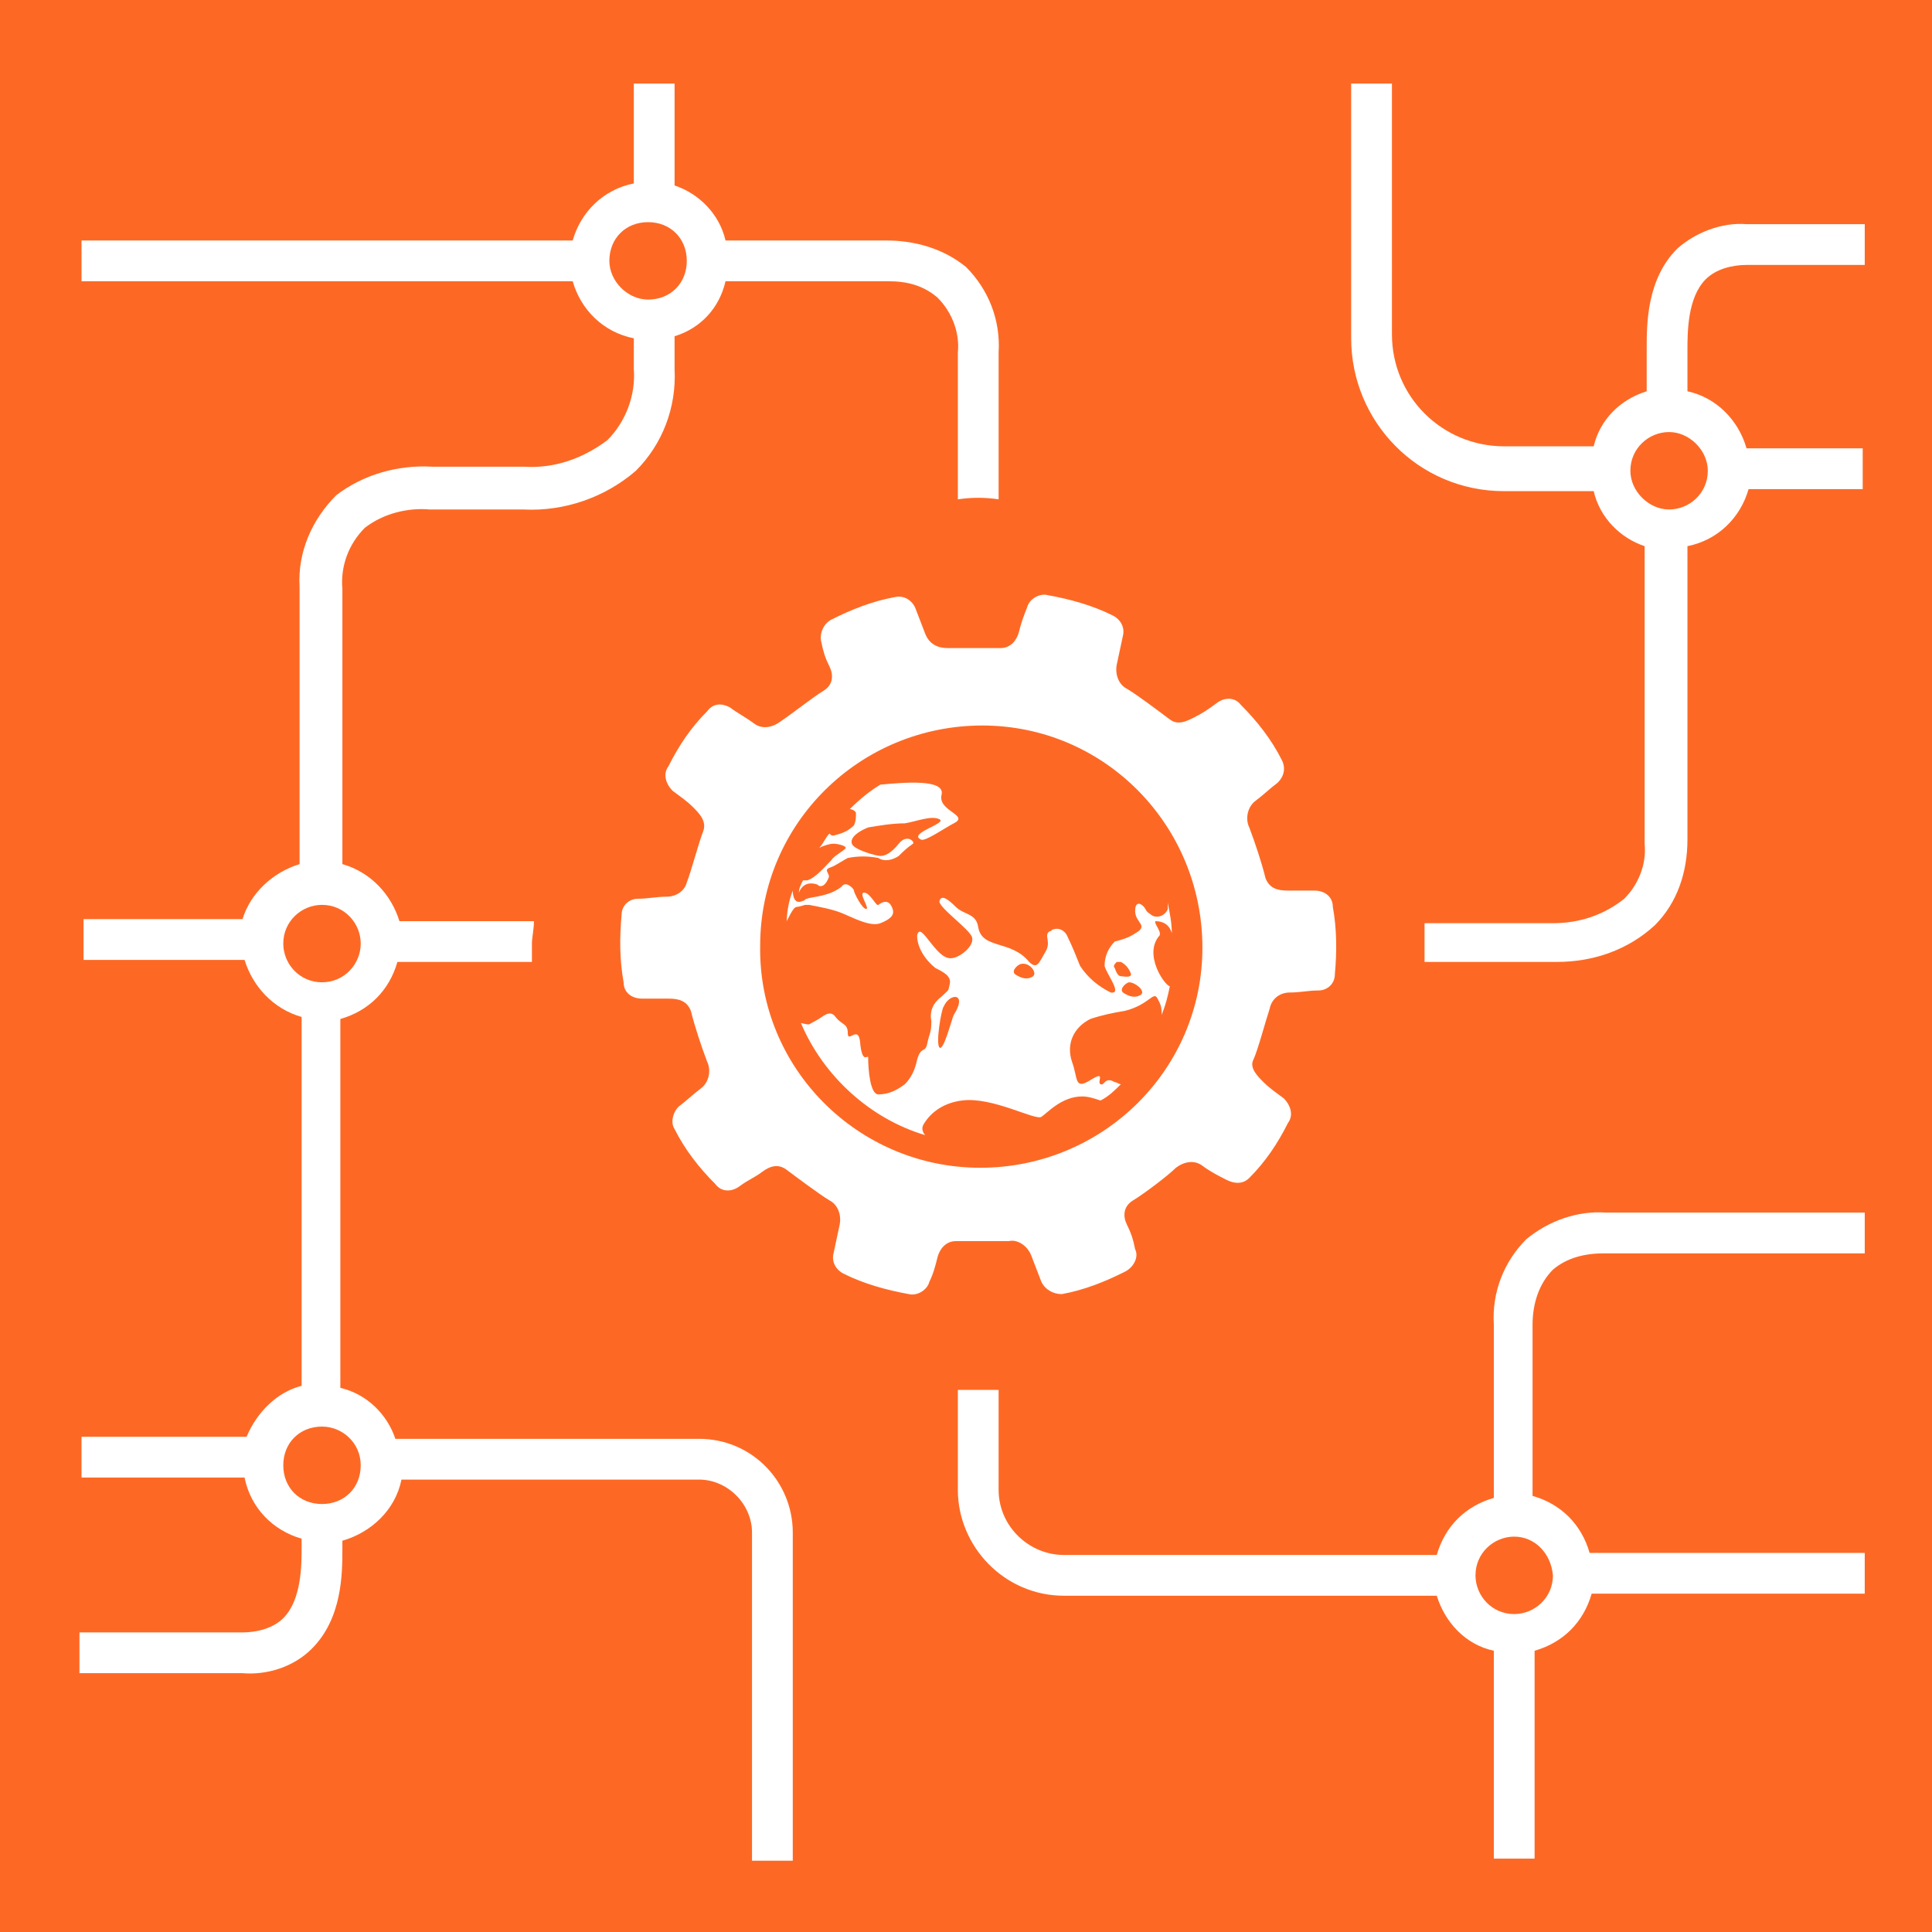 <?xml version="1.0" encoding="utf-8"?>
<!-- Generator: Adobe Illustrator 16.0.3, SVG Export Plug-In . SVG Version: 6.00 Build 0)  -->
<!DOCTYPE svg PUBLIC "-//W3C//DTD SVG 1.1//EN" "http://www.w3.org/Graphics/SVG/1.1/DTD/svg11.dtd">
<svg version="1.1" id="Layer_1" xmlns:x="http://ns.adobe.com/Extensibility/1.0/" xmlns:i="http://ns.adobe.com/AdobeIllustrator/10.0/" xmlns:graph="http://ns.adobe.com/Graphs/1.0/"
	 xmlns="http://www.w3.org/2000/svg" xmlns:xlink="http://www.w3.org/1999/xlink" x="0px" y="0px" width="257.469px"
	 height="257.469px" viewBox="298.13 65.182 257.469 257.469" enable-background="new 298.13 65.182 257.469 257.469"
	 xml:space="preserve">
<title>TARGET 1 B copy 5</title>
<g id="TARGETS">
	<g>
		<rect x="298.13" y="65.182" fill="#FD6925" width="257.469" height="257.469"/>
	</g>
	<g>
		<g>
			<path fill="#FFFFFF" d="M487.973,193.373h17.653c4.889,0,9.506-1.63,13.036-4.889c2.987-2.987,4.346-7.062,4.346-11.407
				c0-7.876,0-24.715,0-39.109c4.073-0.814,7.062-3.802,8.147-7.604h15.209v-5.432h-15.48c-1.086-3.802-4.074-6.79-7.876-7.604
				v-3.802c0-0.544,0-0.815,0-1.63c0-2.444,0-7.062,2.444-9.506c1.357-1.357,3.53-1.901,5.432-1.901h15.752v-5.432h-15.752
				c-3.259-0.271-6.79,1.087-9.234,3.259c-4.073,4.074-4.073,10.05-4.073,13.309v1.357c0,0,0,1.63,0,4.346
				c-3.531,1.087-6.247,3.803-7.062,7.333h-11.95c-8.147,0-14.938-6.519-14.938-14.938V76.318h-5.432v33.948
				c0,11.136,8.962,20.369,20.369,20.369h11.95c0.814,3.531,3.53,6.247,6.789,7.333c0,14.395,0,31.505,0,39.652
				c0.272,2.717-0.814,5.433-2.716,7.333c-2.716,2.173-5.975,3.26-9.505,3.26h-17.11c0,1.086,0,1.901,0,2.987
				C487.973,191.743,487.973,192.83,487.973,193.373z M515.403,127.919c0-2.987,2.444-5.16,5.16-5.16s5.16,2.444,5.16,5.16
				c0,2.988-2.444,5.16-5.16,5.16l0,0C517.848,133.079,515.403,130.635,515.403,127.919z"/>
		</g>
		<g>
			<path fill="#FFFFFF" d="M369.287,187.942h-17.925c-1.086-3.531-3.802-6.519-7.604-7.604v-36.665
				c-0.272-2.987,0.814-5.976,2.987-8.148c2.444-1.9,5.704-2.716,8.691-2.444h12.493c5.432,0.272,10.864-1.629,14.938-5.16
				c3.531-3.53,5.432-8.419,5.16-13.579v-4.346c3.531-1.086,5.975-3.802,6.79-7.333h21.728c2.444,0,4.617,0.543,6.518,2.173
				c1.901,1.901,2.988,4.617,2.717,7.333v19.555c1.9-0.271,3.53-0.271,5.432,0v-19.555c0.271-4.346-1.358-8.419-4.346-11.407
				c-2.987-2.444-6.79-3.53-10.592-3.53h-21.456c-0.815-3.53-3.531-6.247-6.79-7.333V76.318h-5.432v13.308
				c-4.074,0.814-7.062,3.802-8.147,7.604h-65.454v5.432h65.454c1.086,3.803,4.074,6.79,8.147,7.604v4.074
				c0.271,3.53-1.086,7.062-3.531,9.506c-3.259,2.444-7.061,3.802-11.135,3.53h-12.222c-4.617-0.271-9.234,1.087-12.765,3.803
				c-3.259,3.259-5.16,7.604-4.889,12.222v36.937c-3.531,1.086-6.518,3.802-7.604,7.333h-21.184v5.432h21.456
				c1.086,3.53,3.802,6.518,7.604,7.604v49.158c-3.259,0.814-5.975,3.53-7.333,6.789h-21.999v5.433h21.727
				c0.815,4.073,3.802,7.061,7.604,8.147c0,0.271,0,0.543,0,1.086c0,2.444,0,7.062-2.444,9.506c-1.358,1.358-3.53,1.901-5.432,1.901
				h-21.728v5.432h21.728c3.259,0.271,6.79-0.814,9.234-3.259c4.074-4.074,4.074-10.049,4.074-13.309c0-0.271,0-0.543,0-1.086
				c3.802-1.086,7.061-4.074,7.876-8.147h39.652c3.802,0,7.062,3.259,7.062,7.062v43.726h5.432v-43.726
				c0-6.79-5.432-12.493-12.493-12.493h-40.467c-1.086-3.26-3.802-5.976-7.333-6.79v-49.158c3.803-1.087,6.519-3.803,7.605-7.604
				h17.925c0-0.815,0-1.63,0-2.444S369.287,189.028,369.287,187.942z M379.336,99.946c0-2.987,2.172-5.16,5.16-5.16
				c2.987,0,5.16,2.173,5.16,5.16s-2.173,5.16-5.16,5.16l0,0C381.78,105.106,379.336,102.661,379.336,99.946z M346.202,260.456
				c0,2.987-2.173,5.16-5.16,5.16c-2.988,0-5.161-2.173-5.161-5.16s2.173-5.16,5.161-5.16
				C343.757,255.296,346.202,257.469,346.202,260.456L346.202,260.456z M341.042,196.089c-2.988,0-5.161-2.444-5.161-5.16
				c0-2.987,2.444-5.16,5.161-5.16c2.987,0,5.16,2.444,5.16,5.16S344.029,196.089,341.042,196.089L341.042,196.089z"/>
		</g>
		<g>
			<path fill="#FFFFFF" d="M505.083,234.383c1.9-1.629,4.345-2.172,6.789-2.172h34.764v-5.433h-34.492
				c-3.802-0.271-7.604,1.087-10.592,3.531c-2.987,2.987-4.617,7.062-4.346,11.406v23.086c-3.802,1.086-6.518,3.802-7.604,7.604
				H439.9c-4.617,0-8.69-3.803-8.69-8.691v-13.308h-2.716h-2.716v13.308c0,7.604,6.246,14.123,14.122,14.123h49.701
				c1.087,3.53,3.803,6.519,7.604,7.333v27.702h5.433v-27.702c3.802-1.087,6.518-3.803,7.604-7.604h36.393v-5.432h-36.664
				c-1.087-3.803-3.803-6.519-7.605-7.604v-22.814C502.366,239,503.182,236.284,505.083,234.383z M505.083,275.122
				c0,2.987-2.444,5.16-5.161,5.16c-2.987,0-5.16-2.444-5.16-5.16c0-2.987,2.444-5.16,5.16-5.16l0,0
				C502.639,269.962,504.811,272.135,505.083,275.122L505.083,275.122z"/>
		</g>
		<g>
			<path fill="#FFFFFF" d="M435.555,232.483c0.544,1.357,0.815,2.173,1.358,3.53c0.543,1.087,1.63,1.63,2.716,1.63
				c2.987-0.543,5.703-1.63,8.419-2.987c1.087-0.544,1.901-1.901,1.358-2.988c-0.271-1.357-0.543-2.173-1.086-3.259
				c-0.544-1.086-0.544-2.444,0.814-3.259c1.358-0.815,4.617-3.26,5.703-4.346c1.087-0.814,2.444-1.086,3.531-0.271
				c1.086,0.814,2.173,1.357,3.259,1.901c1.086,0.543,2.173,0.543,2.987-0.271c2.173-2.173,3.803-4.617,5.16-7.333
				c0.815-1.087,0.271-2.444-0.543-3.26l0,0c-1.086-0.814-1.901-1.357-2.716-2.173c-0.814-0.814-1.901-1.9-1.358-2.987
				c0.544-1.086,1.63-5.16,2.173-6.79c0.271-1.357,1.358-2.172,2.716-2.172c1.358,0,2.444-0.272,3.803-0.272
				c1.086,0,2.173-0.814,2.173-2.172c0.271-2.988,0.271-5.976-0.271-8.963c0-1.358-1.087-2.173-2.444-2.173h-3.531
				c-1.357,0-2.444-0.271-2.987-1.63c-0.543-2.173-1.357-4.616-2.173-6.789c-0.543-1.087-0.271-2.716,0.815-3.531
				c1.086-0.814,1.9-1.629,2.987-2.444c0.814-0.814,1.086-1.901,0.543-2.987c-1.358-2.716-3.259-5.16-5.432-7.333
				c-0.815-1.086-2.173-1.086-3.26-0.271l0,0c-1.086,0.814-1.9,1.357-2.987,1.901c-1.086,0.543-2.173,1.086-3.259,0.271
				c-2.173-1.63-4.346-3.26-5.703-4.074c-1.087-0.543-1.63-1.901-1.358-3.259c0.271-1.358,0.543-2.444,0.814-3.803
				c0.271-1.086-0.271-2.173-1.357-2.716c-2.716-1.357-5.703-2.173-8.691-2.716c-1.086-0.271-2.444,0.543-2.716,1.63
				c-0.543,1.357-0.814,2.173-1.086,3.259c-0.271,1.087-1.087,2.173-2.444,2.173c-2.987,0-5.16,0-7.062,0
				c-1.358,0-2.444-0.543-2.987-1.901c-0.543-1.357-0.815-2.173-1.358-3.53c-0.543-1.087-1.629-1.63-2.716-1.358
				c-2.987,0.543-5.703,1.63-8.419,2.987c-1.086,0.544-1.629,1.901-1.358,2.988c0.272,1.357,0.543,2.172,1.086,3.259
				c0.543,1.086,0.543,2.444-0.814,3.259c-1.358,0.815-4.074,2.987-5.704,4.074c-1.086,0.814-2.444,1.086-3.531,0.271
				s-2.173-1.358-3.259-2.173c-1.086-0.543-2.172-0.543-2.987,0.543c-2.173,2.173-3.802,4.617-5.16,7.333
				c-0.815,1.087-0.271,2.444,0.543,3.26l0,0c1.086,0.814,1.901,1.357,2.716,2.173c0.815,0.814,1.901,1.9,1.358,3.259
				c-0.543,1.357-1.63,5.432-2.173,6.79c-0.271,1.086-1.358,1.9-2.716,1.9c-1.358,0-2.444,0.271-3.802,0.271
				c-1.086,0-2.173,0.815-2.173,2.173c-0.271,2.988-0.271,5.976,0.271,8.963c0,1.358,1.086,2.173,2.444,2.173s2.173,0,3.531,0
				s2.444,0.271,2.987,1.629c0.543,2.173,1.358,4.617,2.173,6.79c0.543,1.087,0.271,2.716-0.815,3.531
				c-1.086,0.814-1.901,1.629-2.987,2.444c-0.815,0.814-1.086,2.173-0.543,2.987c1.358,2.716,3.259,5.16,5.432,7.333
				c0.815,1.086,2.173,1.086,3.259,0.271l0,0c1.086-0.814,1.901-1.087,2.987-1.901s2.173-1.086,3.259-0.271
				c1.086,0.814,4.345,3.259,5.703,4.074c1.086,0.543,1.629,1.9,1.358,3.259s-0.543,2.444-0.814,3.803
				c-0.272,1.086,0.271,2.172,1.358,2.716c2.716,1.357,5.703,2.173,8.691,2.716c1.086,0.271,2.444-0.543,2.716-1.63
				c0.543-1.086,0.814-2.173,1.086-3.259c0.271-1.087,1.087-2.173,2.444-2.173c2.716,0,4.617,0,7.062,0
				C433.654,230.31,435.012,231.124,435.555,232.483z M399.434,191.2c0-16.296,13.308-29.332,29.604-29.332
				c16.295,0,29.332,13.308,29.332,29.604s-13.309,29.332-29.604,29.332C412.47,220.804,399.162,207.496,399.434,191.2z"/>
		</g>
		<g>
			<path fill="#FFFFFF" d="M407.038,183.053c0.543,0.543,1.086,0,1.358-0.544c0.271-0.543,0.271-0.543,0-1.086
				s0.271-0.543,0.815-0.814c0.543-0.271,1.358-0.815,1.901-1.087c1.358-0.271,2.716-0.271,4.074,0
				c0.815,0.543,1.901,0.271,2.716-0.271c0.543-0.543,1.086-1.086,1.901-1.63c0.271-0.271-0.814-1.357-1.901,0
				c-1.086,1.358-1.901,1.63-2.444,1.63c-0.543,0-3.531-0.814-3.802-1.63c-0.272-0.814,0.814-1.629,2.172-2.172
				c1.63-0.272,3.259-0.544,4.889-0.544c1.63-0.271,3.531-1.086,4.617-0.543c1.087,0.543-4.345,1.901-2.444,2.716
				c0.543,0.271,3.259-1.629,4.345-2.173c2.173-1.086-2.173-1.629-1.629-3.802c0.543-2.173-5.161-1.63-8.148-1.358
				c-1.358,0.815-2.716,1.901-4.074,3.26c0.272,0,0.815,0.271,0.815,0.543c0,0.543,0,1.086-0.271,1.629
				c-0.815,0.815-1.63,1.087-2.716,1.358c-0.272,0-0.272,0-0.543-0.271c-0.543,0.543-0.815,1.357-1.358,1.901
				c0.543-0.271,1.358-0.544,1.901-0.544c0.543,0,1.629,0.272,1.629,0.544s-1.629,1.086-1.901,1.629
				c-0.814,0.815-2.172,2.444-3.259,2.716c-0.272,0-0.543,0-0.543,0c-0.271,0.544-0.543,1.087-0.543,1.63
				C405.137,182.781,406.223,182.781,407.038,183.053z"/>
		</g>
		<g>
			<path fill="#FFFFFF" d="M443.432,200.978c1.629-0.543,2.987-0.814,4.616-1.087c3.26-0.814,3.803-2.716,4.346-1.629l0.271,0.543
				c0.271,0.543,0.271,1.086,0.271,1.63c0.544-1.358,0.815-2.444,1.087-3.803c-0.814-0.271-3.53-4.346-1.358-6.79
				c0.271-0.543-0.814-1.629-0.543-1.9c1.087,0,1.901,0.543,2.173,1.629c0-1.357-0.271-2.716-0.543-4.073c0,0.271,0,0.543,0,0.814
				c-0.271,0.814-1.358,1.358-2.173,0.814c-0.271-0.271-0.543-0.271-0.814-0.814s-1.358-1.358-1.358,0.271s1.901,1.901,0,2.987
				c-0.814,0.544-1.63,0.815-2.716,1.087c-0.814,0.814-1.358,1.9-1.358,3.259c0.272,1.086,2.444,3.803,0.815,3.53
				c-1.63-0.814-2.988-1.9-4.074-3.53c-0.543-1.358-1.086-2.716-1.63-3.802c-0.271-0.815-1.086-1.358-1.9-1.087
				c-0.271,0-0.271,0.271-0.544,0.271c-0.814,0.543,0.272,1.358-0.543,2.716c-0.814,1.358-1.086,2.444-2.173,1.358
				c-2.444-2.987-6.246-1.63-6.789-4.617c-0.272-1.901-1.901-1.63-2.988-2.716c-1.086-1.087-1.9-1.63-2.173-0.814
				c-0.271,0.814,4.074,3.802,4.346,4.889c0.271,1.086-1.357,2.443-2.444,2.716c-1.086,0.271-1.901-0.544-2.987-1.901
				c-1.086-1.358-1.629-2.173-1.901-1.087c0,1.63,1.086,3.26,2.444,4.346c1.087,0.543,2.173,1.087,1.901,2.173s0,0.543-1.086,1.63
				c-1.087,0.814-1.63,1.9-1.358,3.259c0,1.63-0.271,1.63-0.543,2.987c-0.271,1.358-0.815,0.271-1.358,2.173
				c-0.272,1.358-0.815,2.444-1.63,3.259c-1.086,0.815-2.172,1.358-3.531,1.358c-1.086,0-1.358-3.259-1.358-4.889
				c0-0.543-0.814,1.086-1.086-2.173c-0.271-2.173-1.629,0.271-1.629-1.086c0-1.358-0.815-1.087-1.629-2.173
				c-0.815-1.087-1.63,0-2.716,0.543c-1.086,0.543-0.543,0.543-1.901,0.271l0,0c2.987,7.062,9.234,12.765,16.567,14.938
				c-0.271-0.271-0.543-0.814-0.271-1.357c1.086-1.901,2.987-2.988,5.16-3.26c4.073-0.543,9.777,2.716,10.592,2.173
				s2.716-2.716,5.432-2.716c0.815,0,1.63,0.271,2.444,0.543c1.087-0.543,1.901-1.357,2.716-2.173c-0.271,0-0.543-0.271-0.814-0.271
				c-1.358-0.814-1.358,0.543-1.901,0.271s0.815-1.9-1.357-0.543c-2.173,1.358-1.63-0.271-2.444-2.444
				C440.172,204.237,441.259,202.064,443.432,200.978z M450.221,197.719c-0.814,0.543-1.629,0.271-2.444-0.271
				c-0.543-0.544,0.544-1.358,0.815-1.358C449.406,196.089,450.765,197.175,450.221,197.719L450.221,197.719z M446.69,194.188
				c-0.271-0.271,0-0.543,0.271-0.814c0.271,0,0.543,0,0.543,0c0.543,0.271,1.087,0.814,1.358,1.629
				c0,0.544-1.087,0.272-1.358,0.272S446.962,195.003,446.69,194.188z M425.234,200.435c-0.271,0.543-1.357,4.889-1.901,4.345
				c-0.543-0.543,0.272-5.16,0.544-5.432C424.691,197.447,427.136,197.447,425.234,200.435z M435.827,195.275
				c-0.815,0.543-1.63,0.271-2.444-0.271c-0.544-0.544,0.543-1.358,0.814-1.358C435.283,193.373,436.37,194.731,435.827,195.275z"/>
		</g>
		<g>
			<path fill="#FFFFFF" d="M405.952,185.769c1.358,0.271,2.987,0.543,4.345,1.086c1.358,0.543,3.803,1.901,5.161,1.358
				s1.901-1.087,1.629-1.901s-0.815-1.358-1.901-0.543c-0.271,0.271-1.086-1.63-1.901-1.63s0.815,2.173,0.271,2.173
				c-0.543,0-1.629-2.173-1.629-2.444s-1.086-1.358-1.63-0.543c-1.629,1.357-4.074,1.357-4.617,1.629
				c-0.272,0-0.272,0.272-0.543,0.272c-1.086,0.543-1.358-0.544-1.358-1.358c-0.543,1.358-0.814,2.987-0.814,4.346v-0.271
				c0.814-1.63,1.086-1.901,1.358-1.901c0.271,0,1.086-0.271,1.086-0.271H405.952z"/>
		</g>
	</g>
</g>
</svg>

